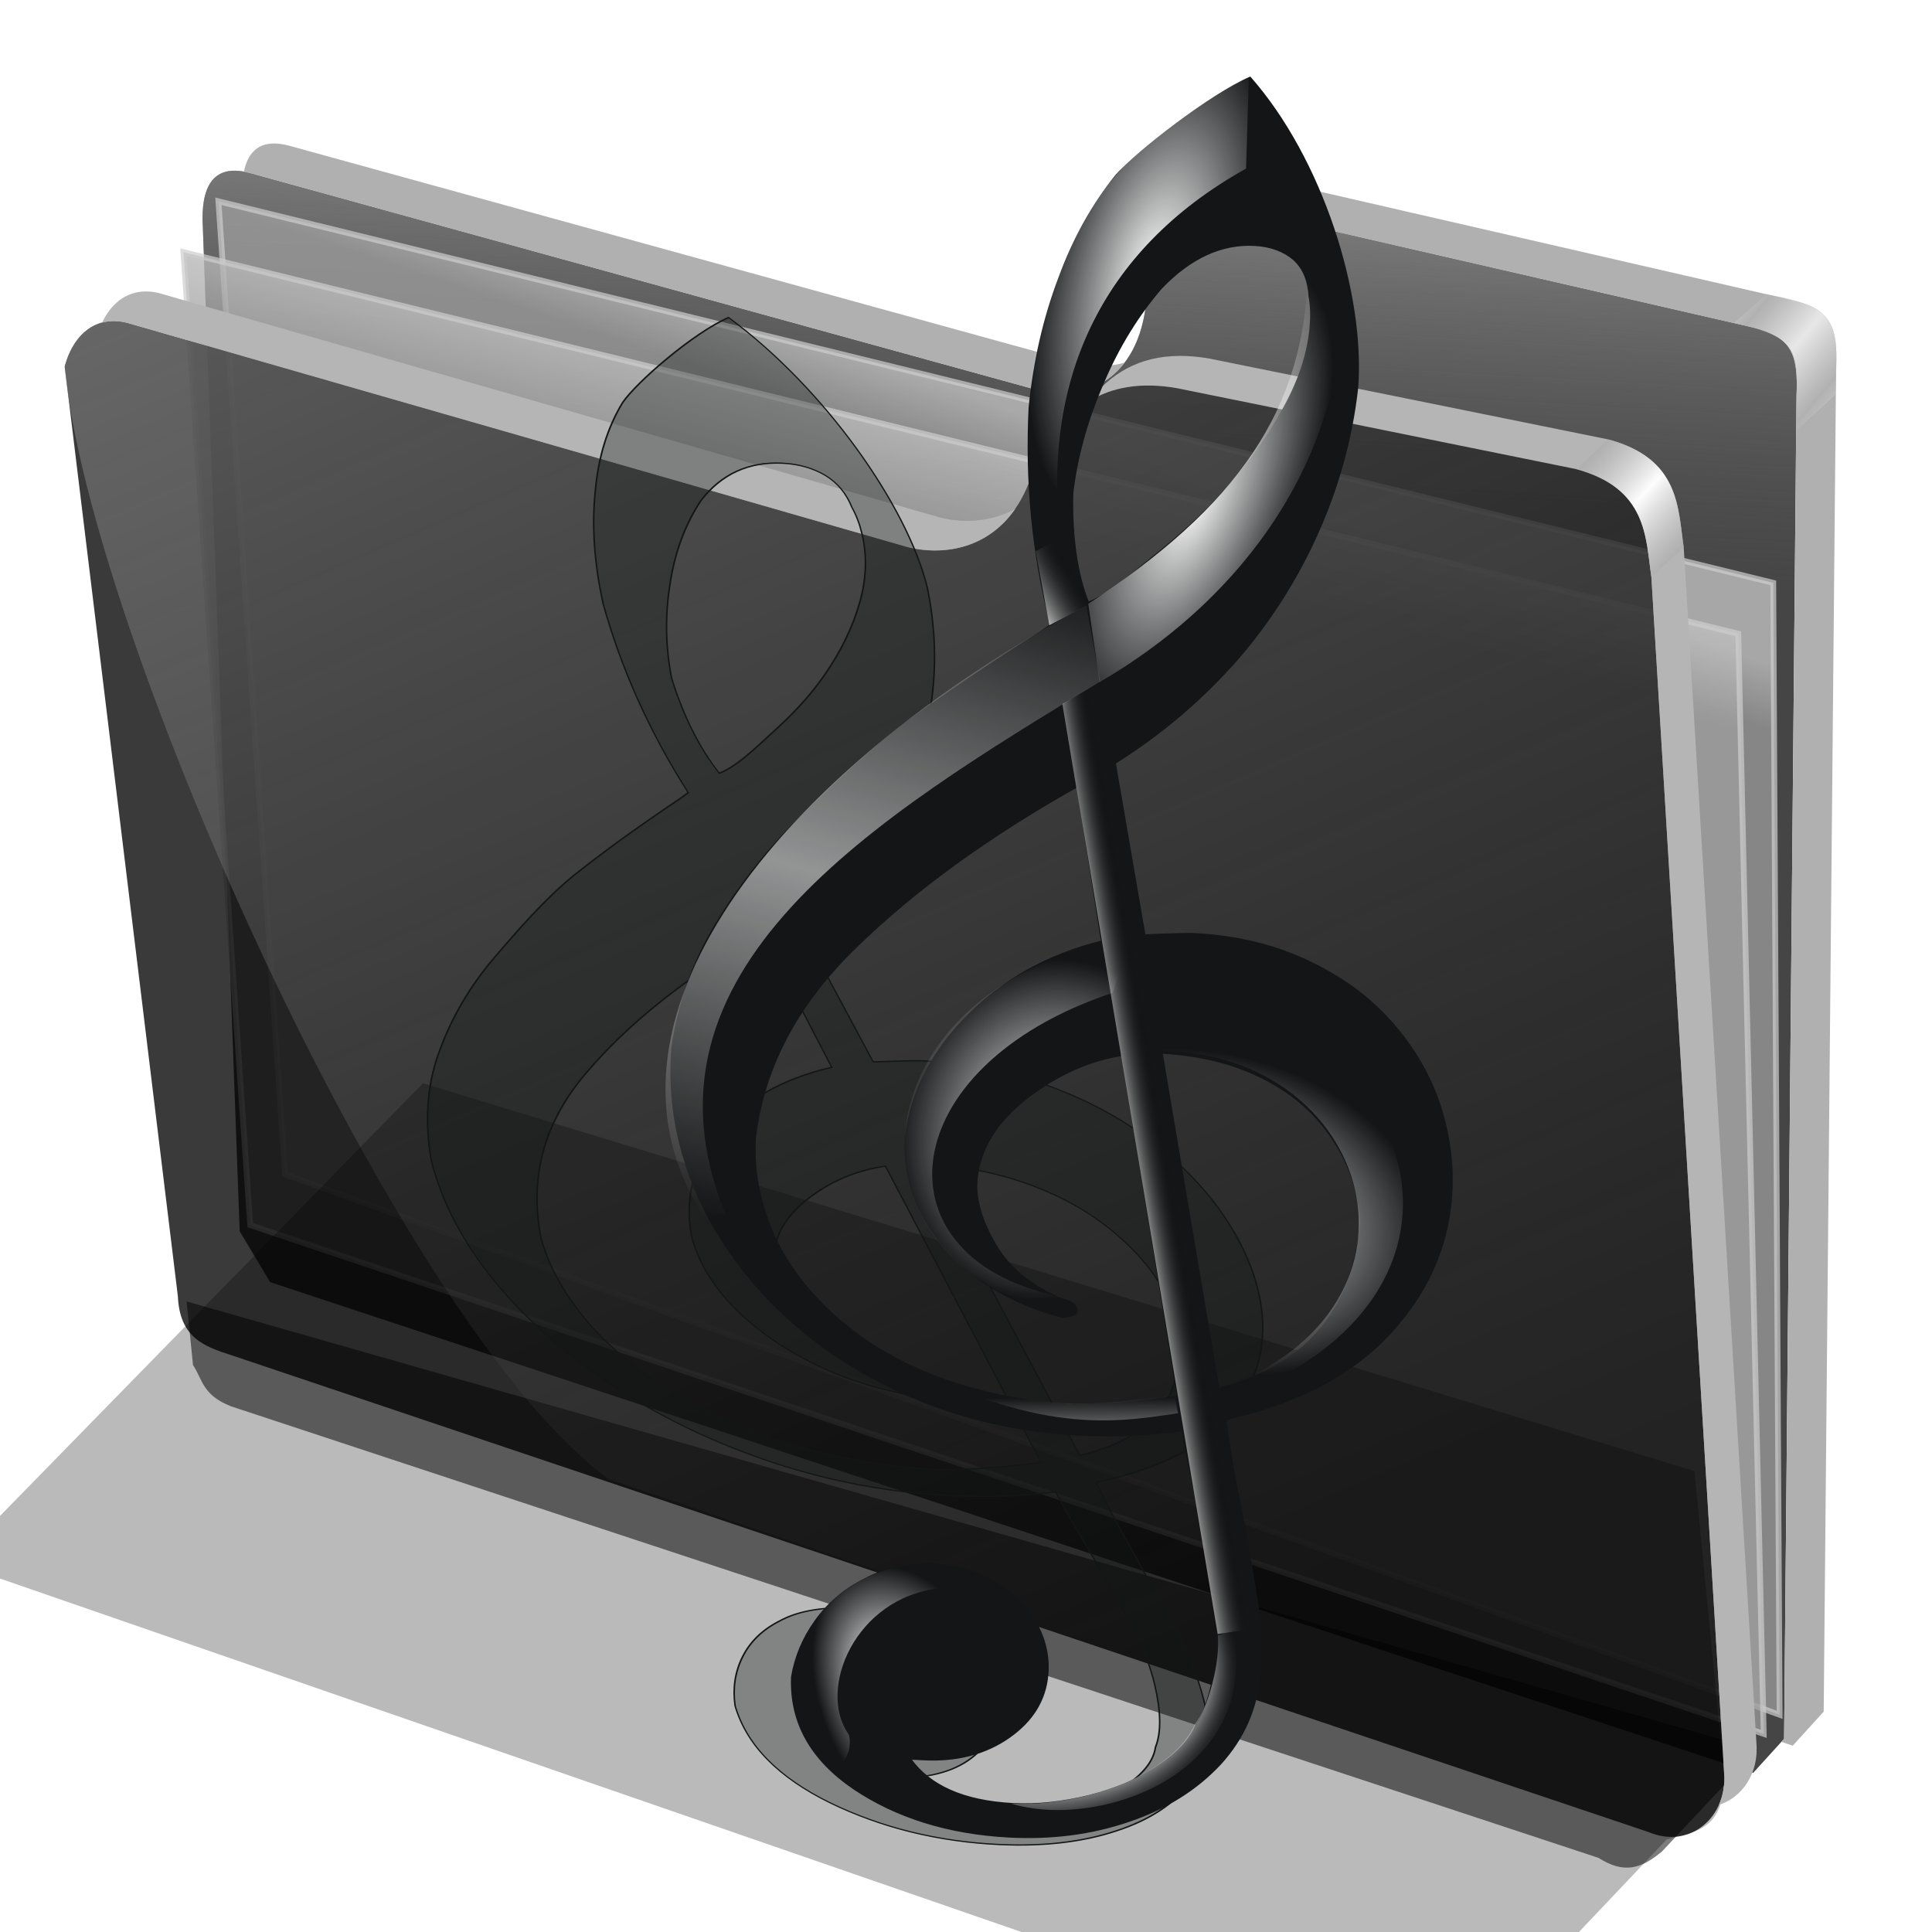 <?xml version="1.0" encoding="UTF-8" standalone="no"?>
<!-- Created with Inkscape (http://www.inkscape.org/) -->

<svg
   xmlns:dc="http://purl.org/dc/elements/1.1/"
   xmlns:cc="http://creativecommons.org/ns#"
   xmlns:rdf="http://www.w3.org/1999/02/22-rdf-syntax-ns#"
   xmlns:svg="http://www.w3.org/2000/svg"
   xmlns="http://www.w3.org/2000/svg"
   xmlns:xlink="http://www.w3.org/1999/xlink"
   xmlns:sodipodi="http://sodipodi.sourceforge.net/DTD/sodipodi-0.dtd"
   xmlns:inkscape="http://www.inkscape.org/namespaces/inkscape"
   width="256"
   height="256"
   id="svg2"
   sodipodi:version="0.32"
   inkscape:version="0.91 r13725"
   sodipodi:docname="folder-music-klassical.svg"
   inkscape:output_extension="org.inkscape.output.svg.inkscape"
   version="1.1">
  <sodipodi:namedview
     id="base"
     pagecolor="#ffffff"
     bordercolor="#666666"
     borderopacity="1.0"
     gridtolerance="10000"
     guidetolerance="10"
     objecttolerance="10"
     inkscape:pageopacity="0"
     inkscape:pageshadow="2"
     inkscape:zoom="3.5351562"
     inkscape:cx="128"
     inkscape:cy="128"
     inkscape:document-units="px"
     inkscape:current-layer="layer1"
     showgrid="false"
     inkscape:window-width="1920"
     inkscape:window-height="1056"
     inkscape:window-x="0"
     inkscape:window-y="0"
     inkscape:window-maximized="1" />
  <defs
     id="defs4">
    <linearGradient
       id="linearGradient3780">
      <stop
         id="stop3782"
         stop-color="#ffffff"
         stop-opacity="1" />
      <stop
         offset="1"
         id="stop3784"
         stop-color="#000000"
         stop-opacity="0" />
    </linearGradient>
    <linearGradient
       id="linearGradient4038">
      <stop
         id="stop4040"
         stop-color="#ffffff"
         stop-opacity="0" />
      <stop
         id="stop4042"
         offset="0.665"
         stop-color="#000000"
         stop-opacity="0" />
      <stop
         id="stop4044"
         offset="0.785"
         stop-color="#fdffff"
         stop-opacity="0.408" />
      <stop
         offset="1"
         id="stop4046"
         stop-color="#131516"
         stop-opacity="0" />
    </linearGradient>
    <linearGradient
       id="linearGradient3807"
       inkscape:collect="always">
      <stop
         id="stop3809"
         stop-color="#ffffff"
         stop-opacity="1" />
      <stop
         id="stop3811"
         offset="1"
         stop-color="#ffffff"
         stop-opacity="0" />
    </linearGradient>
    <linearGradient
       id="linearGradient3827">
      <stop
         id="stop3829"
         stop-color="#ffffff"
         stop-opacity="0.542" />
      <stop
         offset="1"
         id="stop3831"
         stop-color="#ffffff"
         stop-opacity="0" />
    </linearGradient>
    <linearGradient
       inkscape:collect="always"
       xlink:href="#linearGradient3780"
       id="linearGradient5373"
       gradientUnits="userSpaceOnUse"
       gradientTransform="matrix(1.236,0.002,-0.001,0.97,-141.169,8.957)"
       spreadMethod="pad"
       x1="86.57"
       y1="137.7"
       x2="91.16"
       y2="137.08" />
    <radialGradient
       inkscape:collect="always"
       xlink:href="#linearGradient4038"
       id="radialGradient5375"
       gradientUnits="userSpaceOnUse"
       gradientTransform="matrix(0.78,0.746,-0.963,0.619,40.436,-39.014)"
       cx="165.52"
       cy="222.72"
       fx="168.29"
       fy="214.03"
       r="22.745" />
    <radialGradient
       inkscape:collect="always"
       xlink:href="#linearGradient3807"
       id="radialGradient5377"
       gradientUnits="userSpaceOnUse"
       gradientTransform="matrix(-0.938,-0.246,0.545,-2.083,131.445,159.302)"
       cx="191.53"
       cy="35.825"
       fx="191.53"
       fy="35.825"
       r="15.15" />
    <radialGradient
       inkscape:collect="always"
       xlink:href="#linearGradient3807"
       id="radialGradient5379"
       gradientUnits="userSpaceOnUse"
       gradientTransform="matrix(0.909,0.235,-0.789,1.998,-168.865,-49.781)"
       cx="191.53"
       cy="35.825"
       fx="191.53"
       fy="35.825"
       r="15.15" />
    <linearGradient
       inkscape:collect="always"
       xlink:href="#linearGradient3827"
       id="linearGradient5381"
       gradientUnits="userSpaceOnUse"
       spreadMethod="reflect"
       x1="144.31"
       y1="113.61"
       x2="130.79"
       y2="160.99"
       gradientTransform="matrix(0.97,0,0,0.97,-214.48,5.738)" />
    <radialGradient
       inkscape:collect="always"
       xlink:href="#linearGradient3807"
       id="radialGradient5383"
       gradientUnits="userSpaceOnUse"
       gradientTransform="matrix(-1.263,-0.339,0.387,-1.441,177.256,265.814)"
       cx="185.1"
       cy="36.583"
       fx="185.1"
       fy="36.583"
       r="15.15" />
    <radialGradient
       inkscape:collect="always"
       xlink:href="#linearGradient3807"
       id="radialGradient5385"
       gradientUnits="userSpaceOnUse"
       gradientTransform="matrix(1.856,0.524,-0.372,1.318,-336.5,22.127)"
       cx="177.36"
       cy="35.02"
       fx="177.36"
       fy="35.02"
       r="15.15" />
    <radialGradient
       inkscape:collect="always"
       xlink:href="#linearGradient3807"
       id="radialGradient5387"
       gradientUnits="userSpaceOnUse"
       gradientTransform="matrix(-0.758,-0.96,0.499,-0.715,49.417,414.454)"
       cx="168.53"
       cy="37.12"
       fx="173.69"
       fy="36.2"
       r="15.15" />
    <linearGradient
       inkscape:collect="always"
       xlink:href="#linearGradient3807"
       id="linearGradient5389"
       gradientUnits="userSpaceOnUse"
       x1="184.02"
       y1="196.51"
       x2="183.96"
       y2="185.59"
       gradientTransform="matrix(0.97,0,0,0.97,-214.48,5.738)" />
    <linearGradient
       inkscape:collect="always"
       xlink:href="#linearGradient3780"
       id="linearGradient4663"
       gradientUnits="userSpaceOnUse"
       gradientTransform="matrix(1.236,0.002,-0.001,0.97,-141.169,8.957)"
       spreadMethod="pad"
       x1="76.92"
       y1="72.71"
       x2="82.83"
       y2="69.969" />
    <linearGradient
       inkscape:collect="always"
       xlink:href="#linearGradient3807"
       id="linearGradient4566"
       gradientUnits="userSpaceOnUse"
       gradientTransform="matrix(0.973,0,0,0.973,-233.773,9.751)"
       x1="184.02"
       y1="196.51"
       x2="183.96"
       y2="185.59" />
    <filter
       inkscape:collect="always"
       id="filter4585"
       x="-0.035"
       width="1.069"
       y="-0.017"
       height="1.035"
       color-interpolation-filters="sRGB">
      <feGaussianBlur
         inkscape:collect="always"
         id="feGaussianBlur4587"
         stdDeviation="1.676" />
    </filter>
    <linearGradient
       inkscape:collect="always"
       id="linearGradient4167">
      <stop
         id="stop4169"
         stop-color="#adadad"
         stop-opacity="0.624" />
      <stop
         offset="1"
         id="stop4171"
         stop-color="#ffffff"
         stop-opacity="0.973" />
    </linearGradient>
    <linearGradient
       id="linearGradient4223"
       inkscape:collect="always">
      <stop
         id="stop4225"
         stop-color="#bebebe"
         stop-opacity="0.803" />
      <stop
         id="stop4227"
         offset="1"
         stop-color="#9f9f9f"
         stop-opacity="0.732" />
    </linearGradient>
    <linearGradient
       id="linearGradient4211"
       inkscape:collect="always">
      <stop
         id="stop4213"
         stop-color="#9f9f9f"
         stop-opacity="0.634" />
      <stop
         id="stop4215"
         offset="1"
         stop-color="#696969"
         stop-opacity="0" />
    </linearGradient>
    <linearGradient
       id="linearGradient4171"
       inkscape:collect="always">
      <stop
         id="stop4173"
         stop-color="#b2b2b2"
         stop-opacity="0.624" />
      <stop
         id="stop4175"
         offset="1"
         stop-color="#ffffff"
         stop-opacity="0.698" />
    </linearGradient>
    <linearGradient
       id="linearGradient4142"
       inkscape:collect="always">
      <stop
         id="stop4144"
         stop-color="#909090"
         stop-opacity="0.519" />
      <stop
         id="stop4146"
         offset="1"
         stop-color="#696969"
         stop-opacity="0" />
    </linearGradient>
    <linearGradient
       gradientUnits="userSpaceOnUse"
       y2="324.36"
       x2="278.75"
       y1="63.25"
       x1="165.74"
       id="linearGradient4148"
       xlink:href="#linearGradient4142"
       inkscape:collect="always" />
    <filter
       height="1.1"
       y="-0.05"
       width="1.056"
       x="-0.028"
       id="filter4160"
       inkscape:collect="always"
       color-interpolation-filters="sRGB">
      <feGaussianBlur
         id="feGaussianBlur4162"
         stdDeviation="3.563"
         inkscape:collect="always" />
    </filter>
    <linearGradient
       spreadMethod="reflect"
       gradientUnits="userSpaceOnUse"
       y2="114.16"
       x2="387.93"
       y1="106.85"
       x1="379.78"
       id="linearGradient4177"
       xlink:href="#linearGradient4167"
       inkscape:collect="always" />
    <linearGradient
       gradientTransform="translate(26.809,-26.383)"
       y2="114.16"
       x2="387.93"
       y1="108.46"
       x1="381.27"
       spreadMethod="reflect"
       gradientUnits="userSpaceOnUse"
       id="linearGradient4207"
       xlink:href="#linearGradient4171"
       inkscape:collect="always" />
    <linearGradient
       gradientUnits="userSpaceOnUse"
       y2="125.1"
       x2="281.1"
       y1="61.711"
       x1="284.7"
       id="linearGradient4217"
       xlink:href="#linearGradient4211"
       inkscape:collect="always" />
    <linearGradient
       gradientUnits="userSpaceOnUse"
       y2="103.09"
       x2="255.7"
       y1="93.26"
       x1="259.02"
       id="linearGradient4229"
       xlink:href="#linearGradient4223"
       inkscape:collect="always" />
    <linearGradient
       gradientUnits="userSpaceOnUse"
       y2="117.29"
       x2="258.99"
       y1="102.54"
       x1="262.84"
       id="linearGradient4237"
       xlink:href="#linearGradient4223"
       inkscape:collect="always" />
    <filter
       height="1.136"
       y="-0.068"
       width="1.049"
       x="-0.024"
       id="filter4257"
       inkscape:collect="always"
       color-interpolation-filters="sRGB">
      <feGaussianBlur
         id="feGaussianBlur4259"
         stdDeviation="2.754"
         inkscape:collect="always" />
    </filter>
  </defs>
  <g
     id="layer1"
     inkscape:groupmode="layer"
     inkscape:label="Layer 1">
    <g
       transform="matrix(0.771,0,0,0.771,-81.02,-22.874)"
       id="g4261">
      <path
         d="m 137.158,253.333 1.093,10.929 c 1.695,2.564 1.625,5.182 6.557,7.104 l 234.99,77.596 c 4.362,2.76 7.274,1.936 10.911,-1.093 l 16.393,-17.486 z"
         id="path4239"
         inkscape:connector-curvature="0"
         sodipodi:nodetypes="ccccccc"
         stroke-opacity="1"
         fill="#000000"
         filter="url(#filter4257)"
         fill-rule="evenodd"
         stroke="none"
         stroke-linejoin="miter"
         fill-opacity="0.514"
         stroke-linecap="butt"
         stroke-width="1" />
      <path
         d="M 146.277,241.277 139.894,67.34 c -0.054,-6.438 2.499,-9.417 7.979,-7.979 l 135.106,37.234 c 8.126,2.326 17.809,-1.267 19.149,-15.426 0.936,-9.894 4.671,-17.67 18.617,-14.894 l 85.638,19.681 c 6.411,1.511 7.818,4.448 7.447,11.702 l -2.128,230.851 -5.319,5.851 -254.867,-84.342 z"
         id="path4198"
         inkscape:connector-curvature="0"
         sodipodi:nodetypes="ccccsccccccc"
         stroke-opacity="1"
         fill="#000000"
         fill-rule="evenodd"
         stroke="none"
         stroke-linejoin="miter"
         fill-opacity="0.73"
         stroke-linecap="butt"
         stroke-width="1" />
      <path
         sodipodi:nodetypes="ccccsccccccc"
         inkscape:connector-curvature="0"
         id="path4209"
         d="M 146.277,241.277 139.894,67.34 c -0.054,-6.438 2.499,-9.417 7.979,-7.979 l 135.106,37.234 c 8.126,2.326 17.809,-1.267 19.149,-15.426 0.936,-9.894 4.671,-17.67 18.617,-14.894 l 85.638,19.681 c 6.411,1.511 7.818,4.448 7.447,11.702 l -2.128,230.851 -5.319,5.851 -254.867,-84.342 z"
         stroke-opacity="1"
         fill="url(#linearGradient4217)"
         fill-rule="evenodd"
         stroke="none"
         stroke-linejoin="miter"
         fill-opacity="1"
         stroke-linecap="butt"
         stroke-width="1" />
      <path
         inkscape:connector-curvature="0"
         id="path4221"
         d="m 142.623,64.262 267.213,65.574 1.093,194.536 -256.831,-92.896 z"
         sodipodi:nodetypes="ccccc"
         stroke-opacity="0.705"
         fill="url(#linearGradient4229)"
         fill-rule="evenodd"
         stroke="#cecece"
         stroke-linejoin="miter"
         fill-opacity="1"
         stroke-linecap="butt"
         stroke-width="1" />
      <path
         d="m 136.612,73.005 267.213,65.574 4.372,189.071 -260.109,-87.432 z"
         id="path4219"
         inkscape:connector-curvature="0"
         stroke-opacity="0.705"
         fill="url(#linearGradient4237)"
         fill-rule="evenodd"
         stroke="#cecece"
         stroke-linejoin="miter"
         fill-opacity="1"
         stroke-linecap="butt"
         stroke-width="1" />
      <path
         d="m 116.204,92.685 c 1.132,-4.541 4.635,-9.034 10.687,-7.545 L 261.111,123.704 c 6.481,1.636 16.363,0.332 20.833,-11.111 4.009,-10.262 10.874,-18.78 25.463,-16.204 l 68.519,13.889 c 12.253,3.29 11.967,11.681 12.963,18.519 l 12.5,205.556 c 0.65,7.443 -5.751,13.213 -12.963,10.185 L 144.907,262.593 c -4.922,-1.559 -8.94,-3.097 -9.259,-10.185 z"
         id="path4138"
         inkscape:connector-curvature="0"
         sodipodi:nodetypes="cccscccccccc"
         stroke-opacity="1"
         fill="#000000"
         fill-rule="evenodd"
         stroke="none"
         stroke-linejoin="miter"
         fill-opacity="0.77"
         stroke-linecap="butt"
         stroke-width="1" />
      <path
         sodipodi:nodetypes="cccsccccccc"
         inkscape:connector-curvature="0"
         id="path4140"
         d="m 116.204,92.685 c 1.132,-4.541 4.635,-9.034 10.687,-7.545 L 261.111,123.704 c 6.481,1.636 16.363,0.332 20.833,-11.111 4.009,-10.262 10.874,-18.78 25.463,-16.204 l 68.519,13.889 c 12.253,3.29 11.967,11.681 12.963,18.519 l 12.5,205.556 c 0.65,7.443 -5.751,13.213 -12.963,10.185 L 209.722,283.889 C 173.765,257.83 120.359,138.216 116.204,92.685 Z"
         stroke-opacity="1"
         fill="url(#linearGradient4148)"
         fill-rule="evenodd"
         stroke="none"
         stroke-linejoin="miter"
         fill-opacity="1"
         stroke-linecap="butt"
         stroke-width="1" />
      <path
         d="m 177.778,215.833 -80.556,82.407 255.556,88.426 38.75,-40.871 c 4.635,-1.302 9.968,-1.381 9.861,-10.981 L 396.296,282.5 Z"
         id="path4150"
         inkscape:connector-curvature="0"
         sodipodi:nodetypes="ccccccc"
         stroke-opacity="1"
         fill="#000000"
         filter="url(#filter4160)"
         fill-rule="evenodd"
         stroke="none"
         stroke-linejoin="miter"
         fill-opacity="0.273"
         stroke-linecap="butt"
         stroke-width="1" />
      <path
         inkscape:connector-curvature="0"
         d="m 130.297,79.758 c -3.737,-0.059 -6.271,2.374 -7.662,5.354 1.245,-0.331 2.659,-0.363 4.256,0.029 l 134.221,38.562 c 5.499,1.388 13.442,0.658 18.455,-6.582 -4.306,2.386 -9.166,2.433 -12.9,1.49 L 132.447,80.047 c -0.757,-0.186 -1.473,-0.278 -2.15,-0.289 z m 177.547,11.074 c -7.107,0.029 -11.993,3.152 -15.514,7.738 3.827,-2.318 8.719,-3.304 15.078,-2.182 l 68.518,13.889 c 12.253,3.29 11.967,11.682 12.963,18.52 l 12.5,205.555 c 0.175,2.008 -0.176,3.885 -0.904,5.51 4.096,-1.288 6.901,-5.556 6.461,-10.602 l -12.5,-205.557 c -0.996,-6.838 -0.71,-15.227 -12.963,-18.518 L 312.963,91.297 c -1.824,-0.322 -3.527,-0.471 -5.119,-0.465 z"
         id="path4164"
         stroke-opacity="1"
         fill="#b5b5b5"
         fill-rule="evenodd"
         stroke="none"
         stroke-linejoin="miter"
         fill-opacity="1"
         stroke-linecap="butt"
         stroke-width="1" />
      <path
         id="path4169"
         d="m 375.926,110.277 c 12.253,3.29 11.967,11.682 12.963,18.52 2.184,-2.058 3.134,-2.713 5.557,-5.094 -0.996,-6.838 -0.71,-15.227 -12.963,-18.518 -2.398,2.288 -2.992,2.799 -5.557,5.092 z"
         inkscape:connector-curvature="0"
         sodipodi:nodetypes="ccccc"
         stroke-opacity="1"
         fill="url(#linearGradient4177)"
         fill-rule="evenodd"
         stroke="none"
         stroke-linejoin="miter"
         fill-opacity="1"
         stroke-linecap="butt"
         stroke-width="1" />
      <path
         inkscape:connector-curvature="0"
         d="m 151.904,54.332 c -2.674,0.112 -4.278,1.802 -4.9,4.838 0.282,0.052 0.57,0.113 0.869,0.191 l 135.105,37.234 c 5.412,1.549 11.51,0.467 15.379,-4.605 -2.772,0.802 -5.762,0.728 -8.57,-0.076 L 154.682,54.682 c -1.027,-0.27 -1.954,-0.384 -2.777,-0.35 z m 170.883,6.701 c -5.399,-0.127 -8.737,1.853 -10.814,5.035 2.347,-0.519 5.228,-0.496 8.771,0.209 l 85.639,19.68 c 6.411,1.511 7.818,4.449 7.447,11.703 l -2.129,230.85 -0.475,0.521 1.965,0.65 5.318,-5.852 2.129,-230.852 c 0.371,-7.255 -1.036,-10.19 -7.447,-11.701 L 327.553,61.596 c -1.743,-0.347 -3.327,-0.529 -4.766,-0.562 z"
         id="path4200"
         stroke-opacity="1"
         fill="#b0b0b0"
         fill-rule="evenodd"
         stroke="none"
         stroke-linejoin="miter"
         fill-opacity="1"
         stroke-linecap="butt"
         stroke-width="1" />
      <path
         sodipodi:nodetypes="ccccc"
         inkscape:connector-curvature="0"
         d="m 403.124,85.141 c 12.402,2.867 10.717,4.984 10.703,18.468 2.184,-2.058 4.251,-3.752 6.674,-6.133 0.485,-12.137 1.005,-14.994 -11.898,-17.245 -2.398,2.288 -2.914,2.617 -5.479,4.91 z"
         id="path4205"
         stroke-opacity="1"
         fill="url(#linearGradient4207)"
         fill-rule="evenodd"
         stroke="none"
         stroke-linejoin="miter"
         fill-opacity="1"
         stroke-linecap="butt"
         stroke-width="1" />
    </g>
    <path
       sodipodi:nodetypes="ccsccccccccccccccccccccscccccsccscccccccccccccssccssccssccsccsccccssscscscscccssccccsccc"
       d="m 136.755,142.927 c -4.527,0.728 -8.723,2.677 -12.728,5.781 -4.01,3.161 -6.156,6.766 -6.507,10.755 -0.221,2.507 0.621,5.415 2.467,8.55 1.841,3.191 4.85,5.587 8.876,7.236 1.364,0.303 1.969,0.908 1.899,1.706 -0.025,0.285 -0.56,0.542 -1.818,0.703 -6.512,-1.669 -11.728,-4.757 -15.586,-9.145 -3.853,-4.445 -5.617,-9.35 -5.281,-14.828 0.735,-5.857 3.474,-11.205 8.211,-15.987 4.816,-4.835 10.739,-8.121 17.77,-9.859 l -3.245,-20.5 c -11.857,6.687 -21.626,13.773 -29.392,21.368 -7.761,7.538 -12.159,15.945 -13.267,25.217 -0.22,4.168 0.516,8.272 2.214,12.257 1.693,4.042 4.441,7.74 8.233,11.209 7.663,6.884 18.072,10.826 31.078,11.873 4.462,0.012 9.251,-0.358 14.439,-1.108 z m 5.293,-0.286 7.506,44.434 c 11.526,-2.926 17.81,-10.315 18.842,-22.053 -0.31,-3.967 -1.455,-7.579 -3.656,-10.847 -2.122,-3.321 -5.106,-6.002 -9.024,-8.046 -3.918,-2.044 -8.425,-3.204 -13.669,-3.488 z m -9.761,-59.704 c 2.503,-1.01 5.355,-3.402 8.586,-6.032 3.226,-2.574 6.562,-5.481 9.65,-8.978 3.166,-3.55 5.754,-7.189 7.765,-10.916 2.006,-3.67 3.123,-7.217 3.413,-10.522 0.125,-1.425 0.105,-2.857 -0.149,-4.13 -0.111,-2.067 -0.772,-3.706 -2.06,-4.863 -1.293,-1.101 -2.991,-1.765 -5.176,-1.883 -4.369,-0.236 -8.487,1.659 -12.354,5.686 -3.015,3.501 -5.654,7.709 -7.687,12.523 -2.111,4.867 -3.489,9.716 -4.071,14.665 -0.132,5.661 0.581,10.704 2.081,14.45 z m -4.97,2.965 c -2.465,-9.408 -3.322,-19.183 -2.844,-28.775 0.614,-6.15 1.922,-11.862 3.922,-17.135 1.928,-5.277 4.446,-9.779 7.564,-13.618 2.819,-3.208 12.584,-10.752 17.763,-12.996 9.532,10.823 15.165,28.702 14.226,41.121 -1.524,13.763 -7.588,26.346 -15.894,35.953 -4.715,5.356 -10.093,9.931 -16.212,13.779 l 3.924,22.77 c 3.229,-0.111 5.434,-0.221 6.672,-0.154 5.535,0.3 10.406,1.479 14.834,3.551 4.428,2.072 8.144,4.735 11.073,8.042 2.934,3.25 5.099,6.917 6.496,11.001 1.324,4.079 1.905,8.29 1.524,12.621 -0.591,6.724 -3.39,12.756 -8.392,18.038 -5.001,5.283 -12.13,8.962 -21.463,11.091 0.337,2.824 1.001,6.924 2.074,12.193 0.995,5.321 1.722,9.54 2.179,12.656 0.458,3.116 0.488,6.095 0.233,9.001 -0.396,4.502 -2.131,8.415 -5.209,11.798 -3.151,3.379 -7.178,5.909 -12.155,7.587 -4.904,1.681 -10.233,2.366 -15.913,2.059 -8.011,-0.434 -14.846,-2.578 -20.512,-6.377 -5.661,-3.856 -8.449,-8.759 -8.209,-14.815 0.454,-2.666 1.476,-5.13 3.143,-7.445 1.667,-2.314 3.804,-4.145 6.483,-5.489 2.611,-1.405 5.667,-2.041 9.105,-2.026 2.84,0.154 5.479,0.926 7.923,2.261 2.366,1.388 4.259,3.15 5.603,5.341 1.271,2.187 1.867,4.567 1.646,7.074 -0.296,3.362 -2.003,6.132 -5.121,8.311 -3.118,2.179 -6.938,3.174 -11.38,2.934 l -1.675,-0.091 c 2.539,3.573 7.045,5.591 13.526,5.942 3.277,0.177 6.677,-0.211 10.117,-1.056 3.518,-0.897 6.483,-2.168 9.047,-3.862 2.564,-1.693 4.336,-3.544 5.172,-5.56 1.444,-2.269 2.312,-5.486 2.668,-9.531 0.241,-2.735 0.117,-5.49 -0.298,-8.261 -0.42,-2.714 -1.124,-6.359 -2.116,-10.878 -0.998,-4.462 -1.716,-7.937 -2.094,-10.304 -4.445,0.618 -9,0.83 -13.733,0.574 -7.938,-0.43 -15.328,-2.089 -22.167,-5.036 -6.838,-2.946 -12.718,-6.814 -17.706,-11.664 -4.915,-4.846 -8.615,-10.199 -11.089,-16.173 -2.407,-5.913 -3.405,-12.036 -2.926,-18.307 0.803,-5.796 2.677,-11.306 5.76,-16.406 3.088,-5.157 6.879,-9.99 11.441,-14.438 4.562,-4.448 9.326,-8.991 14.104,-12.568 4.846,-3.516 9.665,-6.809 17.609,-11.865 z"
       id="path4528"
       inkscape:connector-curvature="0"
       transform="matrix(1.005,0,0.292,0.868,-61.847,30.463)"
       fill="#131516"
       filter="url(#filter4585)"
       fill-rule="evenodd"
       stroke="#131516"
       fill-opacity="0.412"
       stroke-width="0.194"
       style="filter:url(#filter4585);fill:#131516;fill-opacity:0.333" />
    <g
       id="g5809"
       transform="matrix(1.003,0,0,1.003,181.419,-1.113)">
      <path
         sodipodi:nodetypes="ccsccccccccccccccccccccscccccsccscccccccccccccssccssccssccsccsccccssscscscscccssccccsccc"
         d="m -32.649,140.509 c -4.514,0.726 -8.698,2.669 -12.691,5.764 -3.998,3.152 -6.138,6.747 -6.488,10.724 -0.22,2.5 0.619,5.4 2.46,8.525 1.836,3.182 4.836,5.571 8.85,7.215 1.36,0.302 1.963,0.905 1.893,1.701 -0.025,0.284 -0.558,0.541 -1.813,0.701 -6.493,-1.664 -11.694,-4.743 -15.541,-9.119 -3.842,-4.432 -5.6,-9.323 -5.266,-14.785 0.733,-5.84 3.463,-11.173 8.187,-15.941 4.802,-4.821 10.708,-8.098 17.718,-9.83 l -3.236,-20.441 c -11.822,6.667 -21.563,13.733 -29.307,21.306 -7.738,7.516 -12.124,15.899 -13.229,25.144 -0.22,4.155 0.515,8.248 2.208,12.222 1.688,4.03 4.428,7.718 8.21,11.177 7.64,6.864 18.02,10.794 30.987,11.838 4.449,0.012 9.224,-0.357 14.397,-1.105 z m 5.278,-0.285 7.484,44.305 c 11.492,-2.917 17.758,-10.285 18.788,-21.989 -0.309,-3.956 -1.451,-7.557 -3.645,-10.815 -2.116,-3.311 -5.091,-5.984 -8.998,-8.022 -3.906,-2.038 -8.401,-3.195 -13.629,-3.478 z m -9.733,-59.531 c 2.496,-1.007 5.339,-3.392 8.561,-6.015 3.217,-2.566 6.543,-5.465 9.622,-8.952 3.157,-3.54 5.738,-7.168 7.743,-10.884 2,-3.659 3.114,-7.196 3.403,-10.491 0.125,-1.42 0.105,-2.849 -0.148,-4.118 -0.111,-2.061 -0.769,-3.695 -2.054,-4.849 -1.29,-1.097 -2.982,-1.76 -5.161,-1.878 -4.357,-0.236 -8.463,1.654 -12.318,5.67 -3.007,3.491 -5.637,7.687 -7.665,12.487 -2.105,4.853 -3.479,9.688 -4.059,14.623 -0.132,5.644 0.58,10.673 2.075,14.408 z m -4.955,2.957 c -2.458,-9.381 -3.312,-19.127 -2.835,-28.692 0.612,-6.132 1.916,-11.827 3.911,-17.086 1.922,-5.262 4.433,-9.75 7.542,-13.578 2.811,-3.199 12.548,-10.721 17.712,-12.958 9.505,10.792 15.121,28.619 14.185,41.002 -1.52,13.723 -7.566,26.27 -15.848,35.849 -4.701,5.34 -10.064,9.902 -16.165,13.739 l 3.912,22.704 c 3.22,-0.111 5.418,-0.221 6.653,-0.154 5.519,0.299 10.376,1.475 14.791,3.541 4.415,2.066 8.121,4.721 11.041,8.019 2.925,3.241 5.084,6.897 6.477,10.969 1.32,4.068 1.899,8.266 1.519,12.584 -0.59,6.704 -3.381,12.719 -8.367,17.986 -4.987,5.268 -12.095,8.936 -21.401,11.058 0.336,2.815 0.998,6.904 2.068,12.157 0.992,5.306 1.717,9.512 2.173,12.62 0.456,3.107 0.487,6.078 0.232,8.975 -0.395,4.489 -2.124,8.391 -5.194,11.764 -3.142,3.369 -7.158,5.892 -12.12,7.565 -4.89,1.676 -10.203,2.359 -15.867,2.053 -7.987,-0.432 -14.803,-2.571 -20.453,-6.359 -5.644,-3.845 -8.425,-8.733 -8.185,-14.772 0.453,-2.659 1.471,-5.115 3.134,-7.423 1.662,-2.308 3.793,-4.133 6.464,-5.473 2.604,-1.4 5.651,-2.035 9.079,-2.02 2.832,0.153 5.464,0.924 7.9,2.254 2.359,1.384 4.247,3.141 5.587,5.326 1.267,2.181 1.861,4.553 1.641,7.053 -0.295,3.352 -1.997,6.114 -5.106,8.287 -3.109,2.172 -6.918,3.165 -11.347,2.925 l -1.67,-0.09 c 2.532,3.562 7.024,5.575 13.487,5.925 3.268,0.177 6.658,-0.211 10.088,-1.052 3.508,-0.895 6.465,-2.162 9.021,-3.85 2.556,-1.688 4.324,-3.534 5.157,-5.544 1.439,-2.263 2.305,-5.47 2.66,-9.504 0.24,-2.727 0.117,-5.474 -0.297,-8.237 -0.419,-2.706 -1.12,-6.34 -2.11,-10.847 -0.995,-4.45 -1.711,-7.914 -2.087,-10.274 -4.432,0.616 -8.974,0.827 -13.694,0.572 -7.915,-0.428 -15.284,-2.083 -22.103,-5.021 -6.819,-2.938 -12.681,-6.795 -17.654,-11.631 -4.901,-4.832 -8.59,-10.17 -11.057,-16.126 -2.4,-5.896 -3.395,-12.001 -2.918,-18.254 0.8,-5.78 2.67,-11.273 5.744,-16.358 3.079,-5.142 6.859,-9.962 11.408,-14.396 4.549,-4.435 9.299,-8.965 14.063,-12.532 4.832,-3.506 9.637,-6.789 17.558,-11.831 z"
         id="path9"
         inkscape:connector-curvature="0"
         fill="#131516"
         fill-rule="evenodd"
         stroke="#131516"
         stroke-width="0.193" />
      <path
         sodipodi:nodetypes="ccccc"
         inkscape:connector-curvature="0"
         id="path3778"
         d="m -40.53,94.102 20.52,122.877 5.449,-0.822 -21.078,-124.762 z"
         fill="url(#linearGradient5373)"
         stroke="none"
         fill-opacity="1" />
      <path
         sodipodi:nodetypes="cccsccc"
         inkscape:connector-curvature="0"
         id="path3788"
         d="m -17.907,216.764 c 3.427,19.037 -18.18,26.095 -29.41,22.608 3.268,0.177 6.658,-0.211 10.088,-1.052 3.508,-0.895 6.465,-2.162 9.021,-3.85 2.556,-1.688 4.324,-3.534 5.157,-5.544 1.813,-2.242 3.386,-8.149 3.061,-11.784 1.998,-0.291 0.758,-1.874 2.084,-0.377 z"
         fill="url(#radialGradient5375)"
         fill-rule="evenodd"
         stroke="none"
         fill-opacity="1" />
      <path
         sodipodi:nodetypes="ccccc"
         inkscape:connector-curvature="0"
         id="path3028"
         d="m -40.786,72.188 c -2.384,-20.255 4.912,-37.883 24.527,-48.805 l 0.375,-12.264 c -24.088,11.504 -32.931,33.674 -27.781,63.571 z"
         fill="url(#radialGradient5377)"
         stroke="none"
         fill-opacity="1" />
      <path
         d="m -8.088,36.229 c -0.153,19.205 -9.639,31.886 -29.018,44.653 l 1.502,10.339 C -12.959,78.041 -0.414,55.72 -4.211,32.771 Z"
         id="path3815"
         inkscape:connector-curvature="0"
         sodipodi:nodetypes="ccccc"
         fill="url(#radialGradient5379)"
         stroke="none"
         fill-opacity="1" />
      <path
         sodipodi:nodetypes="ccccc"
         inkscape:connector-curvature="0"
         id="path3821"
         d="m -85.097,161.372 c -13.019,-32.196 19.748,-52.121 49.559,-70.223 l -1.819,-10.063 c -41.579,22.327 -67.162,55.614 -50.403,80.89 z"
         fill="url(#linearGradient5381)"
         stroke="none"
         fill-opacity="1" />
      <path
         d="m -40.481,172.471 c -25.078,-4.819 -22.75,-30.477 6.621,-40.209 l 2.238,-7.25 c -34.364,5.732 -40.018,39.808 -11.45,49.246 1.43,-0.353 5.957,0.621 2.592,-1.787 z"
         id="path3833"
         inkscape:connector-curvature="0"
         sodipodi:nodetypes="ccccc"
         fill="url(#radialGradient5383)"
         stroke="none"
         fill-opacity="1" />
      <path
         sodipodi:nodetypes="ccccc"
         inkscape:connector-curvature="0"
         id="path3837"
         d="m -27.454,139.978 c 27.55,0.151 37.988,33.464 7.848,44.65 l 0.054,1.806 c 39.652,-13.755 25.605,-52.741 -8.749,-53.4 -1.43,0.353 -2.519,4.536 0.846,6.944 z"
         fill="url(#radialGradient5385)"
         stroke="none"
         fill-opacity="1" />
      <path
         sodipodi:nodetypes="ccccc"
         inkscape:connector-curvature="0"
         id="path3841"
         d="m -68.787,230.198 c -4.161,-5.92 0.889,-18.048 12.005,-19.243 l 0.735,-2.94 c -12.538,-2.303 -26.066,11.449 -17.157,23.971 3.479,5.122 5.175,0.042 4.417,-1.789 z"
         fill="url(#radialGradient5387)"
         stroke="none"
         fill-opacity="1" />
      <path
         sodipodi:nodetypes="ccccc"
         inkscape:connector-curvature="0"
         id="path3845"
         d="m -26.013,185.464 c -5.804,0.143 -16.467,4.542 -37.086,-5.488 l -0.141,0.491 c 19.534,10.191 29.277,8.652 38.017,7.339 -0.426,-1.251 -0.696,-6.479 -0.79,-2.342 z"
         fill="url(#linearGradient5389)"
         stroke="none"
         fill-opacity="1" />
      <path
         d="m -44.058,73.927 1.814,9.776 4.842,-2.509 -1.381,-10.114 z"
         id="path4661"
         inkscape:connector-curvature="0"
         sodipodi:nodetypes="ccccc"
         fill="url(#linearGradient4663)"
         stroke="none"
         fill-opacity="1" />
    </g>
    <g
       id="text4257"
       transform="translate(0.42,2.091)"
       stroke-opacity="1"
       font-family="sans-serif"
       fill="#000000"
       stroke="none"
       font-style="normal"
       word-spacing="0"
       stroke-linejoin="miter"
       line-height="125%"
       fill-opacity="1"
       font-weight="normal"
       stroke-linecap="butt"
       stroke-width="1"
       letter-spacing="0"
       font-size="7.5">
      <path
         inkscape:connector-curvature="0"
         d="m 8.979,-9.016 -1.003,2.721 2.01,0 -1.007,-2.721 z m -0.417,-0.729 0.839,0 2.084,5.468 -0.769,0 -0.498,-1.403 -2.465,0 -0.498,1.403 -0.78,0 2.087,-5.468 z"
         id="path4262" />
      <path
         inkscape:connector-curvature="0"
         d="m 13.018,-9.136 0,2.054 0.93,0 q 0.516,0 0.798,-0.267 0.282,-0.267 0.282,-0.762 0,-0.491 -0.282,-0.758 -0.282,-0.267 -0.798,-0.267 l -0.93,0 z m -0.74,-0.608 1.67,0 q 0.919,0 1.388,0.417 0.472,0.414 0.472,1.216 0,0.809 -0.472,1.223 -0.469,0.414 -1.388,0.414 l -0.93,0 0,2.197 -0.74,0 0,-5.468 z"
         id="path4264" />
    </g>
    <path
       sodipodi:nodetypes="ccccc"
       inkscape:connector-curvature="0"
       id="path4546"
       d="m -44.758,189.999 c -5.821,0.144 -16.515,4.555 -37.194,-5.504 l -0.142,0.493 c 19.591,10.22 29.362,8.677 38.127,7.36 -0.428,-1.255 -0.698,-6.498 -0.792,-2.349 z"
       fill="url(#linearGradient4566)"
       stroke="none"
       fill-opacity="1" />
  </g>
</svg>
